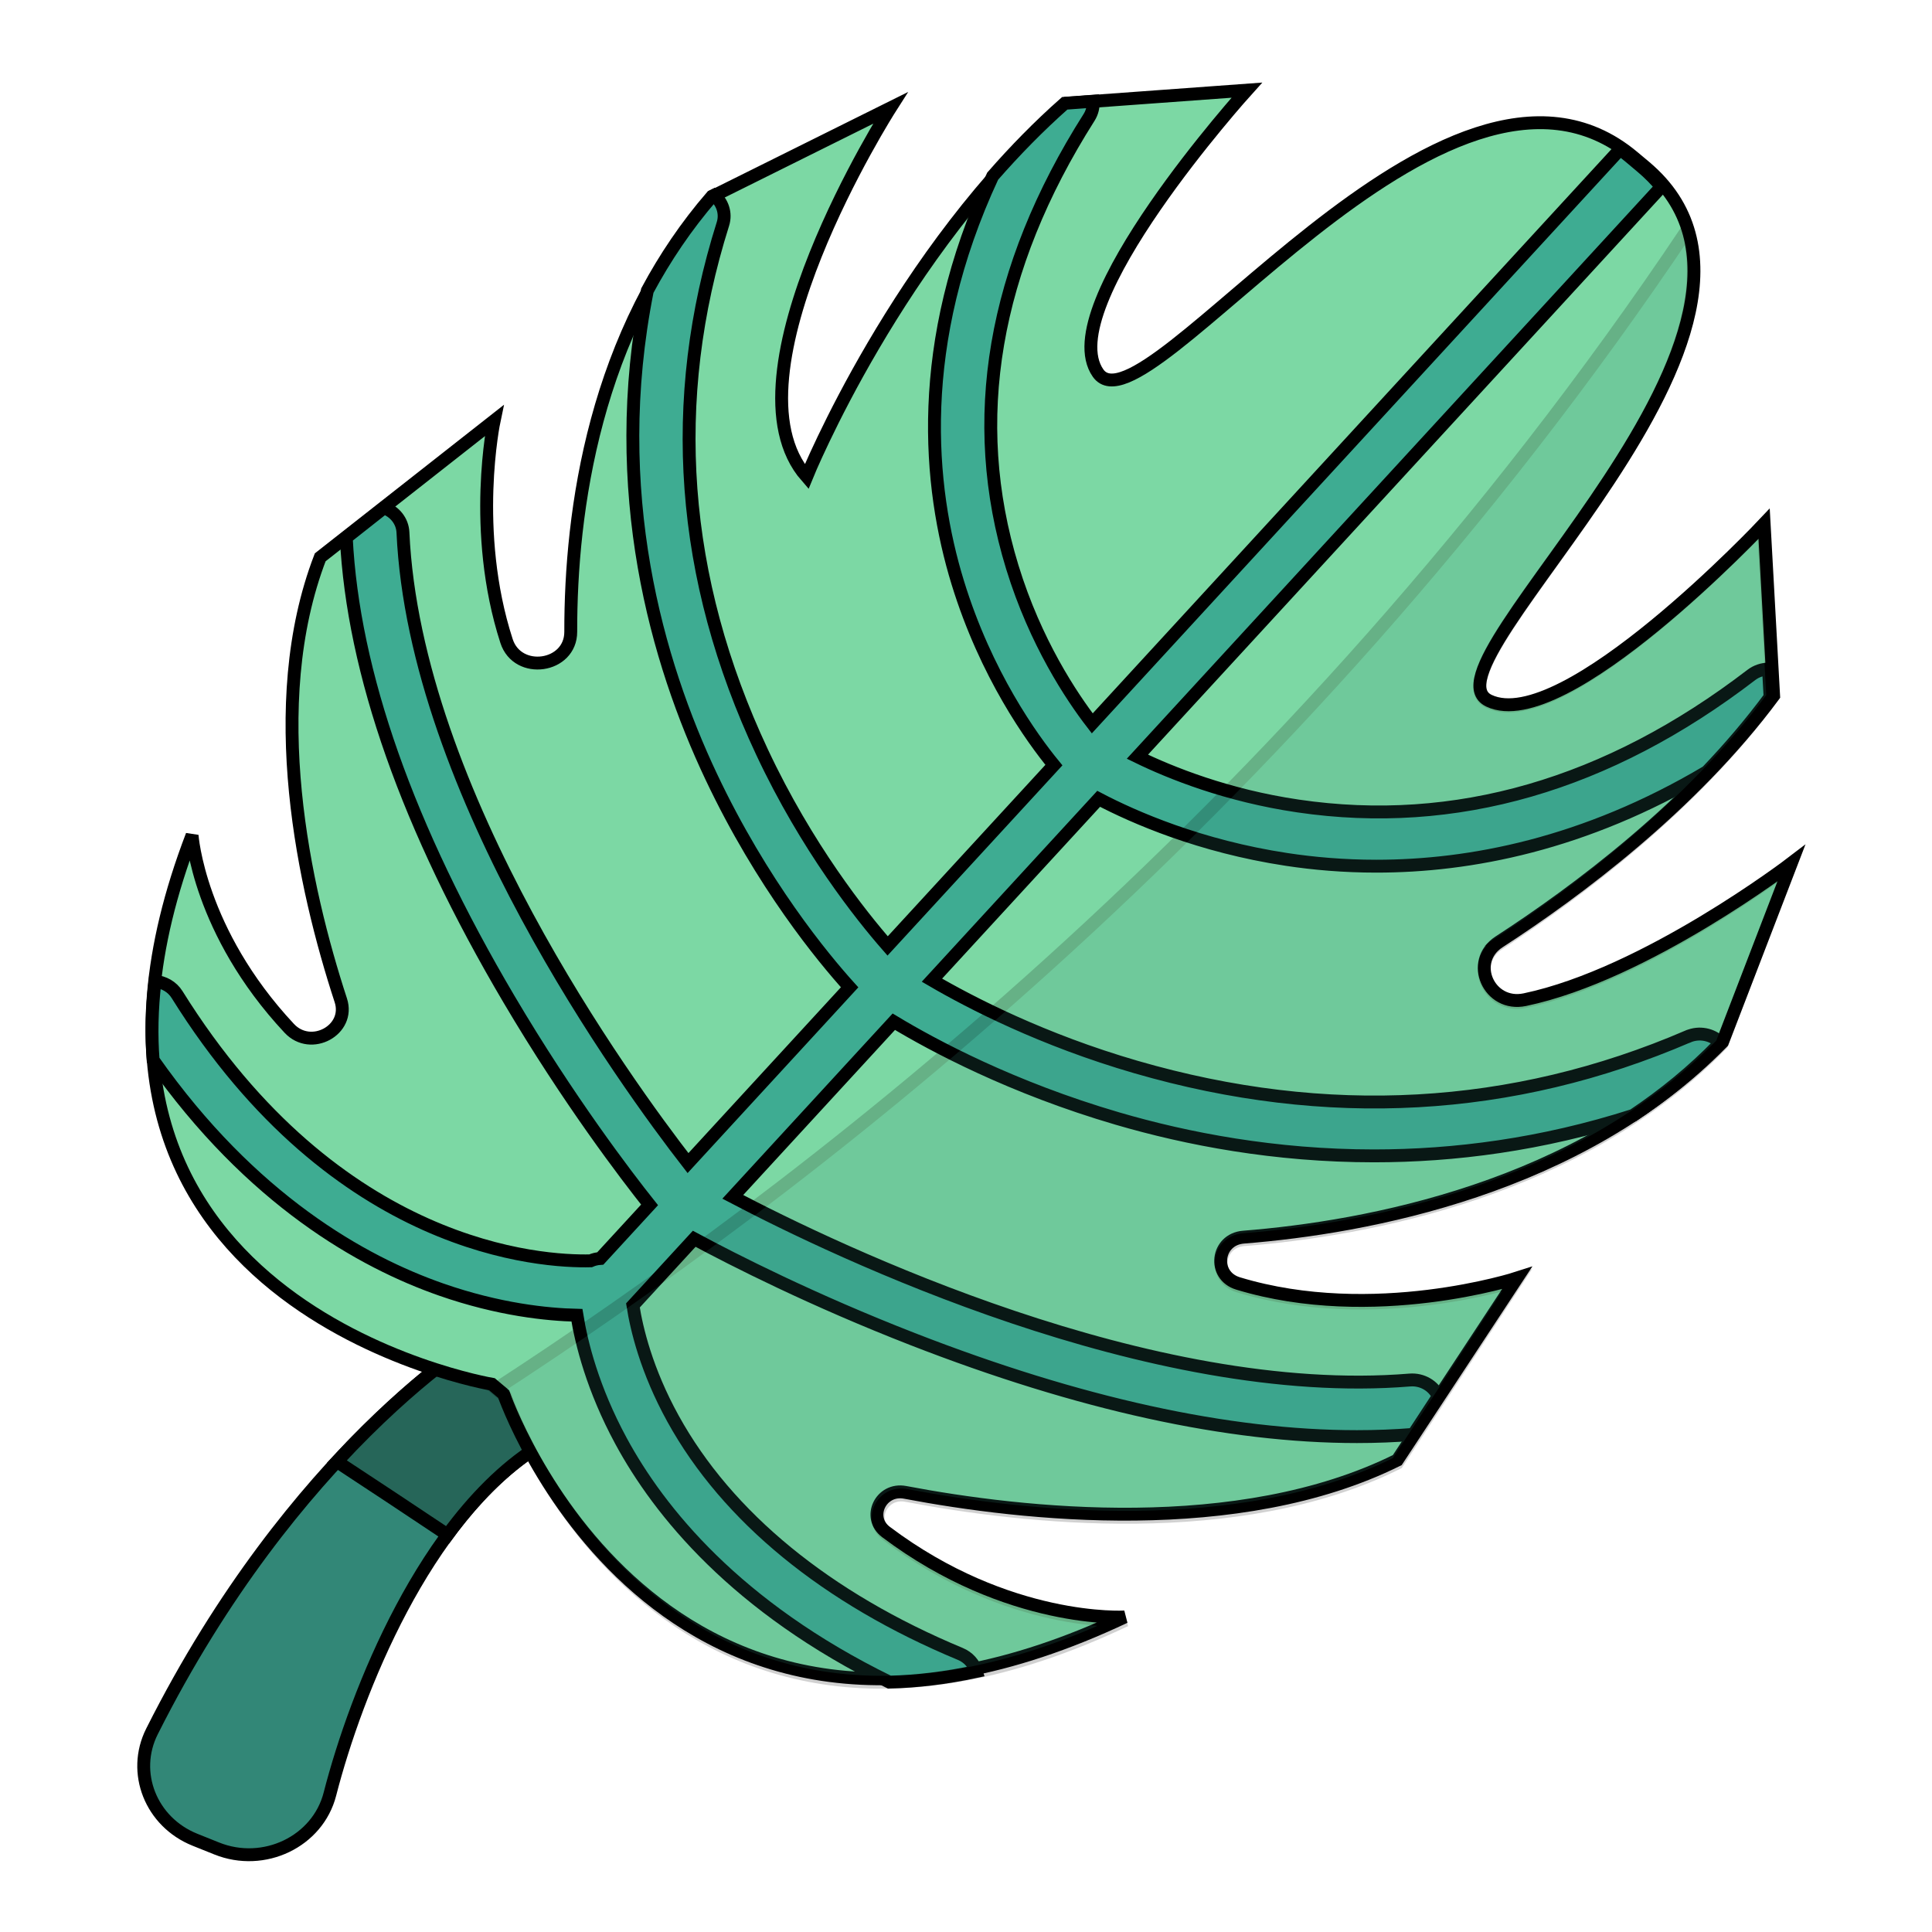 <svg width="150" height="150" xmlns="http://www.w3.org/2000/svg" xml:space="preserve" version="1.1">

 <g>
  <title>Layer 1</title>
  <g stroke="null" id="svg_7">
   <path stroke="null" id="svg_1" fill="#328777" d="m37.132,103.912c0,0 -14.32,8.61 -25.333,30.517c-1.607,3.198 -0.081,7.036 3.336,8.408l1.692,0.679c3.659,1.469 7.837,-0.528 8.786,-4.219c2.058,-8.006 7.411,-21.416 16.089,-26.932l-4.572,-8.453z"/>
   <path stroke="null" id="svg_2" fill="#266659" d="m41.704,112.365l-4.572,-8.453c0,0 -4.798,2.885 -10.975,9.563c2.64,1.736 5.93,3.906 8.591,5.689c2.016,-2.742 4.332,-5.132 6.955,-6.798z"/>
   <path stroke="null" id="svg_3" fill="#7CD8A4" d="m127.716,12.95c14.596,12.234 -17.948,38.687 -12.112,41.455c5.836,2.768 21.362,-13.742 21.362,-13.742l0.737,13.356c-6.355,8.559 -15.352,15.241 -21.315,19.106c-2.36,1.53 -0.786,5.073 2.001,4.489c9.409,-1.972 20.689,-10.593 20.689,-10.593l-5.344,13.887c-11.126,11.386 -27.693,14.39 -37.189,15.144c-2.112,0.168 -2.44,2.983 -0.421,3.596c10.514,3.191 21.655,-0.417 21.655,-0.417l-9.295,14.131c-12.331,6.123 -29.11,4.231 -38.212,2.504c-1.884,-0.358 -2.991,1.943 -1.483,3.079c9.498,7.153 18.531,6.597 18.531,6.597c-36.394,17.189 -48.218,-17.309 -48.218,-17.309l-0.906,-0.76c0,0 -37.195,-6.293 -23.284,-42.622c0,0 0.504,7.458 7.547,14.991c1.685,1.803 4.753,0.127 4,-2.178c-2.846,-8.714 -6.014,-22.907 -1.599,-34.393l13.501,-10.605c0,0 -1.804,8.545 0.965,17.101c0.861,2.661 4.991,2.069 4.986,-0.716c-0.013,-9.325 1.806,-23.182 11.054,-33.827l13.756,-6.837c0,0 -13.305,20.841 -6.497,28.621c0,0 7.086,-17.463 20.194,-28.99l13.983,-1.018c0,0 -15.175,16.804 -11.547,21.968c3.628,5.164 26.958,-29.012 41.554,-16.778l0.906,0.759z"/>
   <path stroke="null" id="svg_4" fill="#3EAC92" d="m131.057,80.47c-13.629,5.869 -28.047,6.668 -42.852,2.376c-7.25,-2.102 -12.823,-4.979 -15.85,-6.746l12.945,-14.08c2.752,1.443 7.863,3.685 14.593,4.706c2.088,0.317 4.425,0.524 6.968,0.524c7.246,0 16.153,-1.689 25.659,-7.331c1.734,-1.818 3.396,-3.754 4.907,-5.798l-0.12,-2.177c-0.47,0.009 -0.941,0.158 -1.337,0.462c-11.141,8.544 -22.981,11.967 -35.189,10.171c-5.504,-0.809 -9.858,-2.553 -12.473,-3.827l40.682,-44.248c-0.438,-0.534 -0.944,-1.048 -1.527,-1.539l-0.904,-0.761c-0.258,-0.217 -0.518,-0.418 -0.781,-0.606l-40.975,44.567c-1.596,-2.071 -4.413,-6.281 -6.207,-12.128c-3.504,-11.422 -1.5,-23.17 5.957,-34.917c0.25,-0.393 0.348,-0.833 0.313,-1.259l-2.2,0.161c-2.009,1.774 -3.875,3.689 -5.597,5.659c-6.074,13.039 -4.987,24.13 -2.711,31.549c2.198,7.165 5.779,12.112 7.467,14.174l-12.909,14.04c-2.053,-2.346 -6.268,-7.632 -9.747,-15.041c-6.345,-13.512 -7.369,-27.31 -3.042,-41.011c0.263,-0.833 -0.037,-1.701 -0.69,-2.229l-0.162,0.081c-2.002,2.315 -3.655,4.782 -5.016,7.32c-3.116,15.627 0.795,28.923 4.954,37.724c3.954,8.368 8.696,14.094 10.752,16.368l-12.548,13.648c-4.788,-6.17 -21.218,-28.738 -22.132,-48.965c-0.04,-0.891 -0.649,-1.632 -1.479,-1.908l-2.922,2.305c0.523,10.474 4.775,22.537 12.644,35.86c4.615,7.814 9.093,13.676 10.904,15.953l-3.823,4.158c-0.269,0.018 -0.525,0.082 -0.759,0.184c-3.726,0.091 -19.693,-0.763 -32.104,-20.673c-0.38,-0.609 -1.029,-0.967 -1.714,-1.022c-0.254,2.178 -0.291,4.211 -0.144,6.107c7.628,10.863 16.251,15.684 22.358,17.817c4.485,1.566 8.249,1.945 10.546,1.998c0.35,2.175 1.226,5.704 3.423,9.762c2.953,5.455 8.928,12.903 20.838,18.722c2.117,-0.053 4.365,-0.316 6.75,-0.829c-0.175,-0.587 -0.613,-1.098 -1.244,-1.36c-10.382,-4.317 -18.094,-10.632 -22.304,-18.264c-2.066,-3.744 -2.831,-6.977 -3.114,-8.795l4.757,-5.174c3.064,1.647 9.196,4.766 16.961,7.789c12.923,5.032 24.498,7.571 34.489,7.571c1.498,0 2.962,-0.058 4.388,-0.173l1.935,-2.954c-0.367,-0.81 -1.241,-1.344 -2.214,-1.267c-20.181,1.658 -44.416,-9.945 -52.565,-14.221l12.502,-13.598c3.068,1.851 9.165,5.122 17.371,7.521c5.38,1.573 12.196,2.895 19.911,2.895c6.217,0 13.019,-0.865 20.121,-3.142c2.358,-1.58 4.61,-3.409 6.673,-5.531l0.061,-0.158c-0.629,-0.607 -1.607,-0.812 -2.47,-0.44z"/>
   <g stroke="null" id="svg_5" opacity="0.18">
    <path stroke="null" id="svg_6" fill="#328777" d="m116.372,73.268c5.95,-3.873 14.927,-10.57 21.268,-19.147l-0.736,-13.385c0,0 -15.492,16.546 -21.315,13.772c-5.136,-2.446 19.514,-23.355 15.417,-36.669c-31.173,46.532 -70.112,75.43 -92.487,89.993l0.737,0.621c0,0 11.798,34.573 48.112,17.347c0,0 -9.013,0.556 -18.49,-6.612c-1.504,-1.138 -0.399,-3.443 1.48,-3.085c9.081,1.731 25.824,3.628 38.128,-2.509l9.275,-14.162c0,0 -11.116,3.616 -21.607,0.418c-2.015,-0.614 -1.688,-3.436 0.42,-3.604c9.474,-0.756 26.005,-3.766 37.107,-15.177l5.332,-13.918c0,0 -11.255,8.64 -20.643,10.616c-2.781,0.585 -4.351,-2.966 -1.997,-4.499z"/>
   </g>
  </g>
 </g>
</svg>